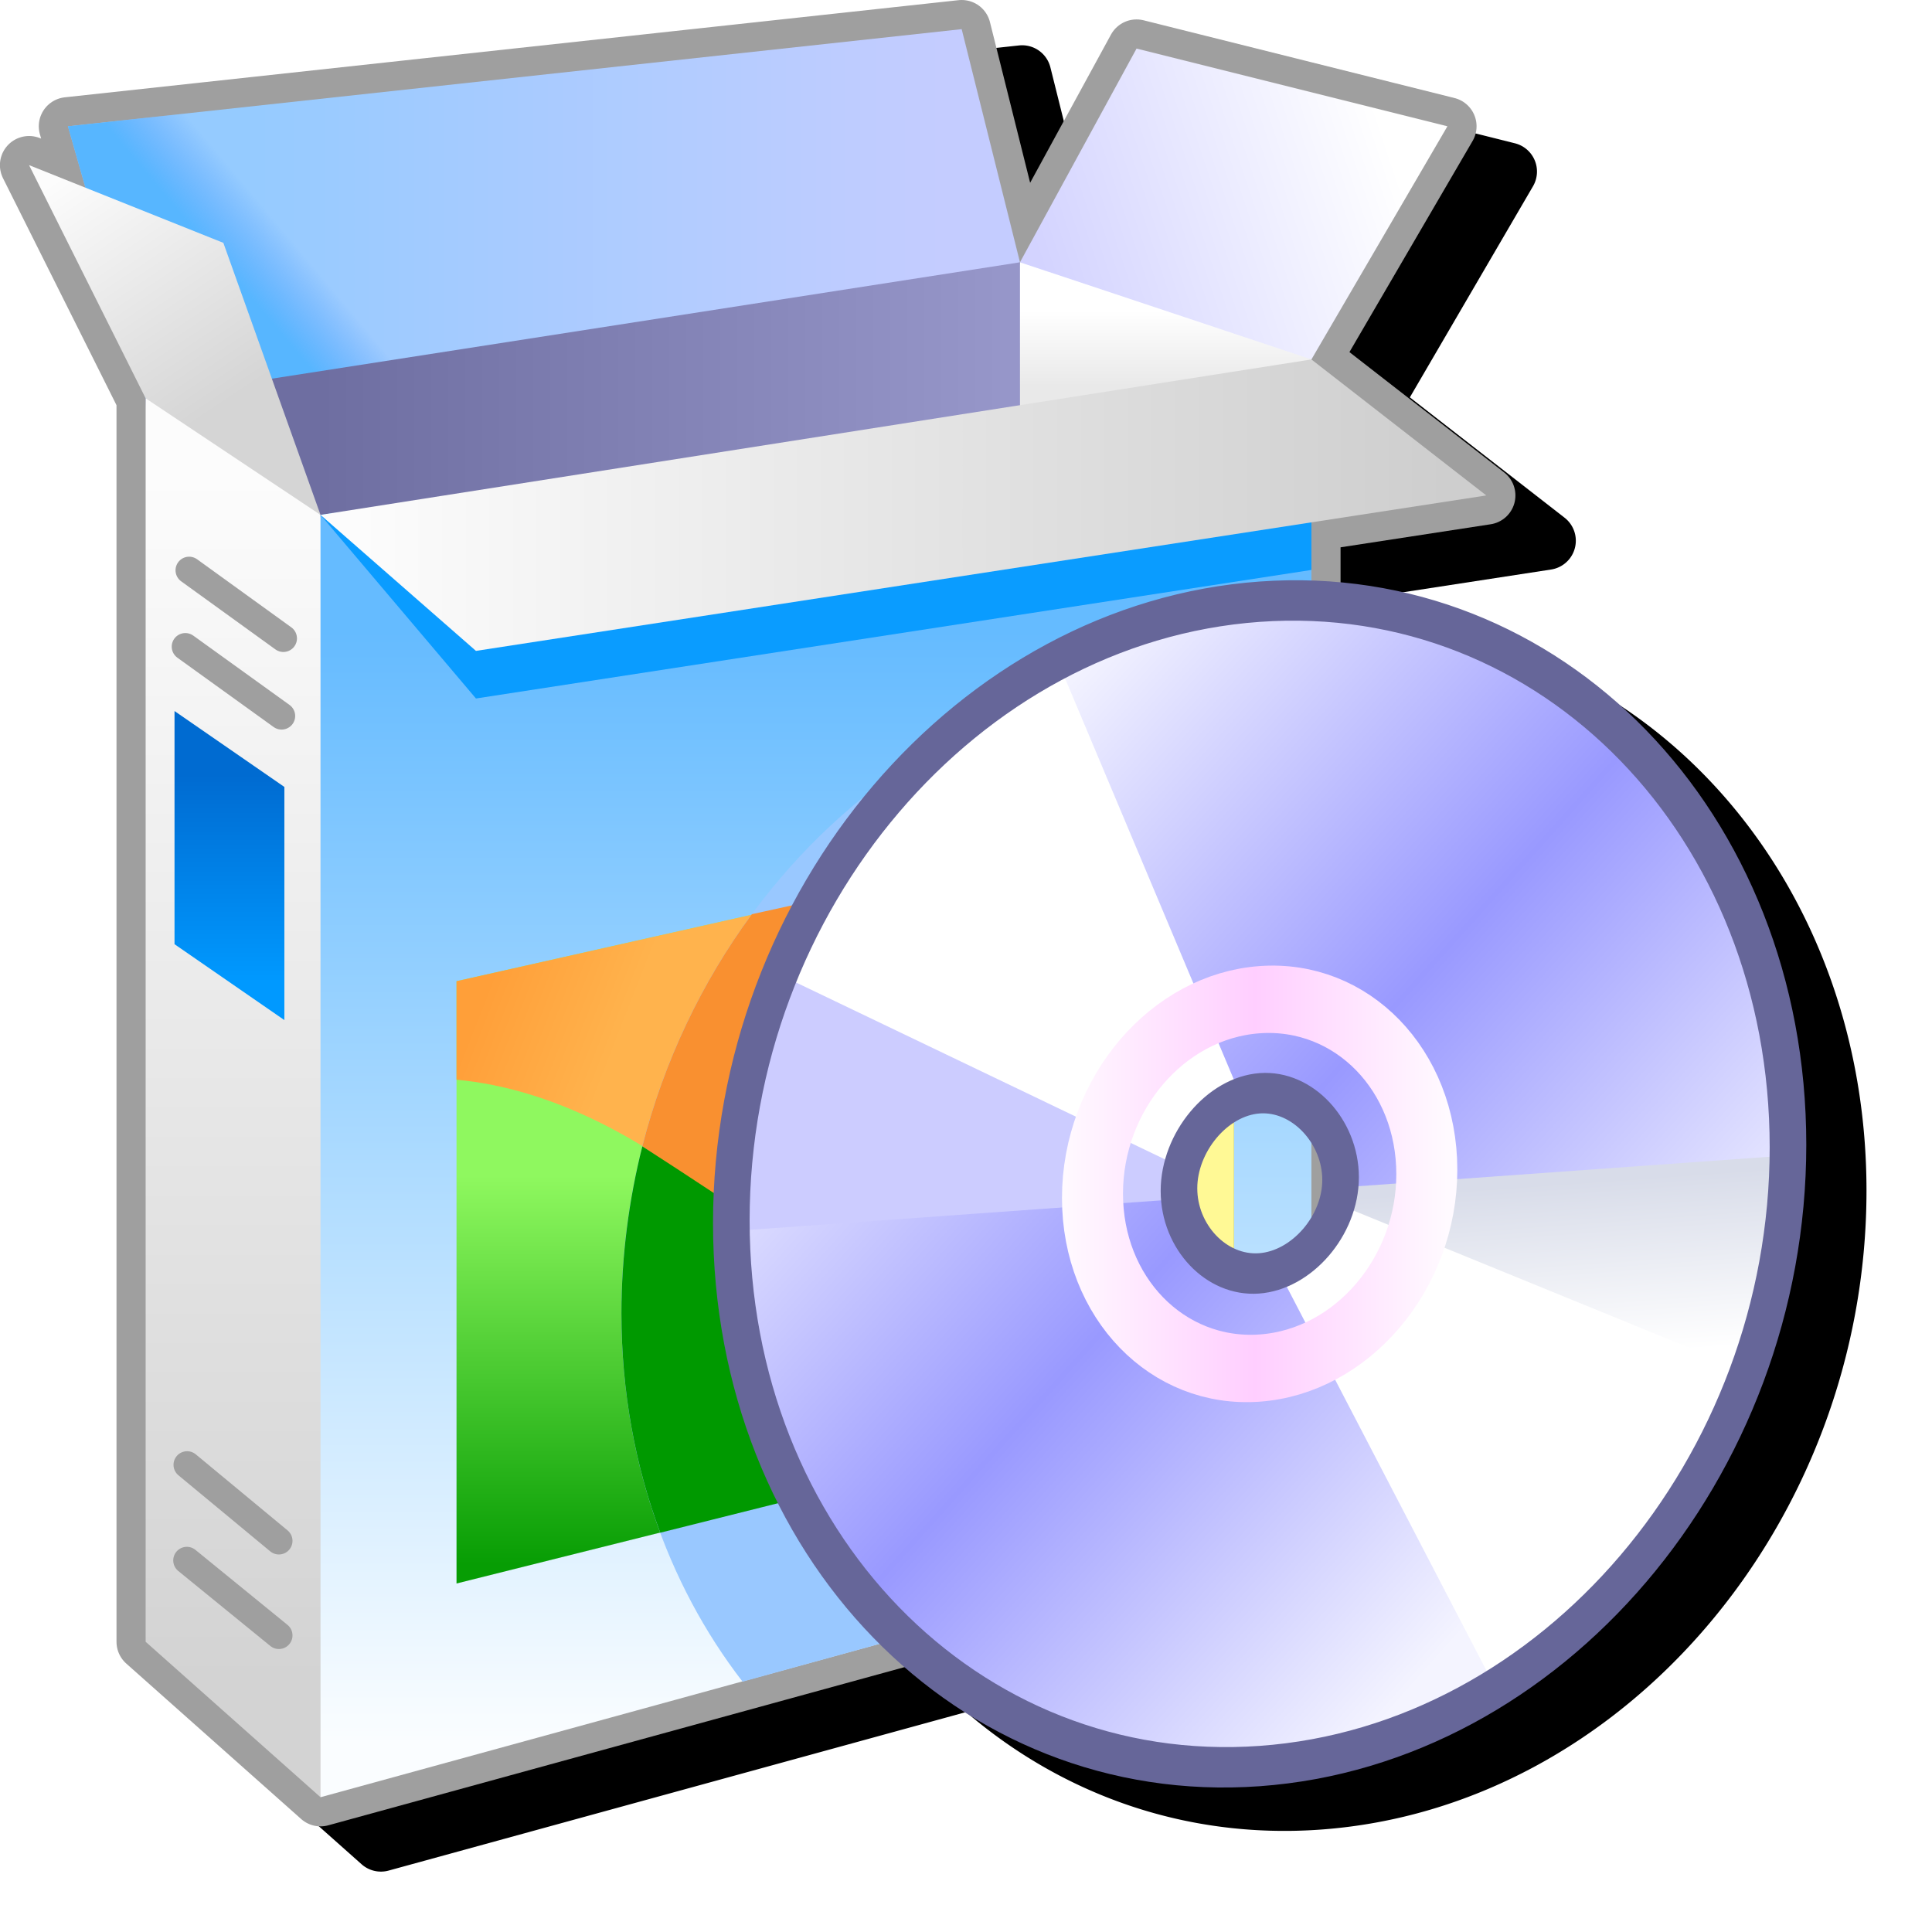 <?xml version="1.0" encoding="UTF-8" standalone="no"?>
<svg
   inkscape:export-ydpi="12"
   inkscape:export-xdpi="12"
   inkscape:export-filename="software.png"
   width="256"
   height="256"
   viewBox="0 0 256 256"
   version="1.1"
   id="svg8"
   inkscape:version="1.1.2 (0a00cf5339, 2022-02-04)"
   sodipodi:docname="software-32.svg"
   xmlns:inkscape="http://www.inkscape.org/namespaces/inkscape"
   xmlns:sodipodi="http://sodipodi.sourceforge.net/DTD/sodipodi-0.dtd"
   xmlns:xlink="http://www.w3.org/1999/xlink"
   xmlns="http://www.w3.org/2000/svg"
   xmlns:svg="http://www.w3.org/2000/svg"
   xmlns:rdf="http://www.w3.org/1999/02/22-rdf-syntax-ns#"
   xmlns:cc="http://creativecommons.org/ns#"
   xmlns:dc="http://purl.org/dc/elements/1.1/">
  <defs
     id="defs2">
    <linearGradient
       inkscape:collect="always"
       id="linearGradient611593">
      <stop
         style="stop-color:#ffffff;stop-opacity:1"
         offset="0"
         id="stop611589" />
      <stop
         style="stop-color:#d8dce9;stop-opacity:1"
         offset="1"
         id="stop611591" />
    </linearGradient>
    <linearGradient
       inkscape:collect="always"
       id="linearGradient355316">
      <stop
         style="stop-color:#f4f4ff;stop-opacity:1"
         offset="0"
         id="stop355310" />
      <stop
         style="stop-color:#9999ff;stop-opacity:1"
         offset="0.5"
         id="stop355312" />
      <stop
         style="stop-color:#f4f4ff;stop-opacity:1"
         offset="1"
         id="stop355314" />
    </linearGradient>
    <linearGradient
       inkscape:collect="always"
       id="linearGradient300281">
      <stop
         style="stop-color:#57b6ff;stop-opacity:1"
         offset="0"
         id="stop300277" />
      <stop
         style="stop-color:#57a2ff;stop-opacity:0;"
         offset="1"
         id="stop300279" />
    </linearGradient>
    <linearGradient
       inkscape:collect="always"
       id="linearGradient206700">
      <stop
         style="stop-color:#ff9f39;stop-opacity:1"
         offset="0"
         id="stop206696" />
      <stop
         style="stop-color:#ffb34d;stop-opacity:1"
         offset="1"
         id="stop206698" />
    </linearGradient>
    <linearGradient
       inkscape:collect="always"
       id="linearGradient162493">
      <stop
         style="stop-color:#079d04;stop-opacity:1"
         offset="0"
         id="stop162489" />
      <stop
         style="stop-color:#8ff85f;stop-opacity:1"
         offset="1"
         id="stop162491" />
    </linearGradient>
    <linearGradient
       inkscape:collect="always"
       id="linearGradient149205">
      <stop
         style="stop-color:#006bd1;stop-opacity:1"
         offset="0"
         id="stop149201" />
      <stop
         style="stop-color:#0099ff;stop-opacity:1"
         offset="1"
         id="stop149203" />
    </linearGradient>
    <linearGradient
       inkscape:collect="always"
       id="linearGradient123919">
      <stop
         style="stop-color:#fafdff;stop-opacity:1"
         offset="0"
         id="stop123915" />
      <stop
         style="stop-color:#65bbff;stop-opacity:1"
         offset="1"
         id="stop123917" />
    </linearGradient>
    <linearGradient
       inkscape:collect="always"
       id="linearGradient106181">
      <stop
         style="stop-color:#d3d3d3;stop-opacity:1"
         offset="0"
         id="stop106177" />
      <stop
         style="stop-color:#fcfcfc;stop-opacity:1"
         offset="1"
         id="stop106179" />
    </linearGradient>
    <linearGradient
       inkscape:collect="always"
       id="linearGradient91994">
      <stop
         style="stop-color:#d5d5d5;stop-opacity:1"
         offset="0"
         id="stop91990" />
      <stop
         style="stop-color:#fcfcfc;stop-opacity:1"
         offset="1"
         id="stop91992" />
    </linearGradient>
    <linearGradient
       inkscape:collect="always"
       id="linearGradient74734">
      <stop
         style="stop-color:#95cbff;stop-opacity:1"
         offset="0"
         id="stop74730" />
      <stop
         style="stop-color:#c4ccff;stop-opacity:1"
         offset="1"
         id="stop74732" />
    </linearGradient>
    <linearGradient
       inkscape:collect="always"
       id="linearGradient56209">
      <stop
         style="stop-color:#6e6ea1;stop-opacity:1"
         offset="0"
         id="stop56205" />
      <stop
         style="stop-color:#9696c9;stop-opacity:1"
         offset="1"
         id="stop56207" />
    </linearGradient>
    <linearGradient
       inkscape:collect="always"
       id="linearGradient37482">
      <stop
         style="stop-color:#e9e9e9;stop-opacity:1"
         offset="0"
         id="stop37478" />
      <stop
         style="stop-color:#ffffff;stop-opacity:1"
         offset="1"
         id="stop37480" />
    </linearGradient>
    <linearGradient
       inkscape:collect="always"
       id="linearGradient17516">
      <stop
         style="stop-color:#d3d3ff;stop-opacity:1"
         offset="0"
         id="stop17512" />
      <stop
         style="stop-color:#ffffff;stop-opacity:1"
         offset="1"
         id="stop17514" />
    </linearGradient>
    <linearGradient
       inkscape:collect="always"
       id="linearGradient3547">
      <stop
         style="stop-color:#fcfcfc;stop-opacity:1"
         offset="0"
         id="stop3543" />
      <stop
         style="stop-color:#cecece;stop-opacity:1"
         offset="1"
         id="stop3545" />
    </linearGradient>
    <linearGradient
       inkscape:collect="always"
       xlink:href="#linearGradient3547"
       id="linearGradient3549"
       x1="-125.932"
       y1="23.25"
       x2="-97.932"
       y2="23.25"
       gradientUnits="userSpaceOnUse"
       gradientTransform="translate(-13.5,-1)" />
    <linearGradient
       inkscape:collect="always"
       xlink:href="#linearGradient17516"
       id="linearGradient17518"
       x1="-108.432"
       y1="17"
       x2="-99.432"
       y2="14"
       gradientUnits="userSpaceOnUse"
       gradientTransform="translate(-13.5,-1)" />
    <linearGradient
       inkscape:collect="always"
       xlink:href="#linearGradient37482"
       id="linearGradient37484"
       x1="-106.432"
       y1="20.186"
       x2="-106.432"
       y2="18.25"
       gradientUnits="userSpaceOnUse"
       gradientTransform="translate(-13.5,-1)" />
    <linearGradient
       inkscape:collect="always"
       xlink:href="#linearGradient56209"
       id="linearGradient56211"
       x1="-126.932"
       y1="21.75"
       x2="-109.432"
       y2="21.75"
       gradientUnits="userSpaceOnUse"
       gradientTransform="translate(-13.5,-1)" />
    <linearGradient
       inkscape:collect="always"
       xlink:href="#linearGradient74734"
       id="linearGradient74736"
       x1="-128.932"
       y1="15.75"
       x2="-110.932"
       y2="15.75"
       gradientUnits="userSpaceOnUse"
       gradientTransform="translate(-13.5,-1)" />
    <linearGradient
       inkscape:collect="always"
       xlink:href="#linearGradient91994"
       id="linearGradient91996"
       x1="-129.932"
       y1="21"
       x2="-133.932"
       y2="15"
       gradientUnits="userSpaceOnUse"
       gradientTransform="translate(-13.5,-1)" />
    <linearGradient
       inkscape:collect="always"
       xlink:href="#linearGradient106181"
       id="linearGradient106183"
       x1="-129.432"
       y1="53.5"
       x2="-129.432"
       y2="22.5"
       gradientUnits="userSpaceOnUse"
       gradientTransform="translate(-13.5,-1)" />
    <linearGradient
       inkscape:collect="always"
       xlink:href="#linearGradient123919"
       id="linearGradient123921"
       x1="-124.932"
       y1="55"
       x2="-124.932"
       y2="26.5"
       gradientUnits="userSpaceOnUse"
       gradientTransform="translate(-13.5,-1)" />
    <linearGradient
       inkscape:collect="always"
       xlink:href="#linearGradient149205"
       id="linearGradient149207"
       x1="-130.98"
       y1="30.146"
       x2="-130.98"
       y2="35.468"
       gradientUnits="userSpaceOnUse"
       gradientTransform="translate(-11.758,-0.952)" />
    <linearGradient
       inkscape:collect="always"
       xlink:href="#linearGradient206700"
       id="linearGradient162495"
       x1="-124.531"
       y1="36.657"
       x2="-121.121"
       y2="37.992"
       gradientUnits="userSpaceOnUse"
       gradientTransform="translate(-12,-1)" />
    <linearGradient
       inkscape:collect="always"
       xlink:href="#linearGradient162493"
       id="linearGradient179765"
       gradientUnits="userSpaceOnUse"
       x1="-123.939"
       y1="50.5"
       x2="-123.939"
       y2="40.5"
       gradientTransform="translate(-12,-1)" />
    <linearGradient
       inkscape:collect="always"
       xlink:href="#linearGradient300281"
       id="linearGradient300283"
       x1="-163.056"
       y1="17.421"
       x2="-161.714"
       y2="16.293"
       gradientUnits="userSpaceOnUse"
       gradientTransform="translate(20,-1.5)" />
    <linearGradient
       inkscape:collect="always"
       id="linearGradient55884">
      <stop
         style="stop-color:#fffaff;stop-opacity:1"
         offset="0"
         id="stop55880" />
      <stop
         style="stop-color:#ffceff;stop-opacity:1"
         offset="0.5"
         id="stop55937" />
      <stop
         style="stop-color:#fffaff;stop-opacity:1"
         offset="1"
         id="stop55882" />
    </linearGradient>
    <linearGradient
       inkscape:collect="always"
       xlink:href="#linearGradient355316"
       id="linearGradient3027-5"
       x1="-129.432"
       y1="84.5"
       x2="-103.432"
       y2="112"
       gradientUnits="userSpaceOnUse"
       gradientTransform="translate(-12.568)" />
    <linearGradient
       inkscape:collect="always"
       xlink:href="#linearGradient55884"
       id="linearGradient55886-2"
       x1="-123.89"
       y1="98.65"
       x2="-108.079"
       y2="98.65"
       gradientUnits="userSpaceOnUse" />
    <linearGradient
       inkscape:collect="always"
       xlink:href="#linearGradient611593"
       id="linearGradient611595"
       x1="-109.325"
       y1="105.973"
       x2="-109.325"
       y2="99.412"
       gradientUnits="userSpaceOnUse" />
    <filter
       inkscape:collect="always"
       style="color-interpolation-filters:sRGB"
       id="filter637745"
       x="-0.075"
       y="-0.075"
       width="1.151"
       height="1.149">
      <feGaussianBlur
         inkscape:collect="always"
         stdDeviation="7.521"
         id="feGaussianBlur637747" />
    </filter>
  </defs>
  <sodipodi:namedview
     inkscape:guide-bbox="true"
     showguides="true"
     id="base"
     pagecolor="#ffffff"
     bordercolor="#666666"
     borderopacity="1.0"
     inkscape:pageopacity="0.0"
     inkscape:pageshadow="2"
     inkscape:zoom="2.8284271"
     inkscape:cx="39.59798"
     inkscape:cy="-22.980971"
     inkscape:document-units="px"
     inkscape:current-layer="layer1"
     inkscape:document-rotation="0"
     showgrid="false"
     units="px"
     inkscape:window-width="3840"
     inkscape:window-height="2043"
     inkscape:window-x="0"
     inkscape:window-y="0"
     inkscape:window-maximized="1"
     inkscape:snap-bbox="true"
     inkscape:bbox-nodes="true"
     fit-margin-top="0"
     fit-margin-left="0"
     fit-margin-right="0"
     fit-margin-bottom="0"
     inkscape:bbox-paths="false"
     inkscape:snap-global="true"
     inkscape:snap-intersection-paths="true"
     inkscape:snap-grids="true"
     inkscape:pagecheckerboard="0"
     inkscape:object-paths="true">
    <inkscape:grid
       type="xygrid"
       id="grid1504"
       originx="0"
       originy="0" />
    <inkscape:grid
       type="xygrid"
       id="grid1507"
       spacingx="0.5"
       spacingy="0.5"
       originx="0"
       originy="0" />
  </sodipodi:namedview>
  <g
     inkscape:label="Layer 1"
     inkscape:groupmode="layer"
     id="layer1"
     transform="translate(-12.568)">
    <path
       id="path637409"
       style="color:#000000;mix-blend-mode:normal;fill:#000000;fill-opacity:1;stroke-width:0.988;stroke-linecap:round;stroke-linejoin:round;-inkscape-stroke:none;filter:url(#filter637745)"
       d="M 147.584,6.022 46.849,16.972 29.16,18.894 a 3.862,3.862 0 0 0 -3.297,4.9 l 0.162,0.567 -0.164,-0.066 a 3.862,3.862 0 0 0 -4.887,5.313 l 15.038,30.078 V 223.542 a 3.862,3.862 0 0 0 1.296,2.886 l 23.17,20.594 a 3.862,3.862 0 0 0 3.588,0.839 l 76.522,-21.005 c 12.666,10.872 29.023,16.848 46.893,15.58 40.188,-2.85 72.408,-40.809 72.407,-84.677 6.3e-4,-39.754 -26.757,-71.171 -61.684,-74.593 V 81.524 78.522 l 19.894,-3.058 a 3.862,3.862 0 0 0 1.785,-6.864 L 199.382,52.653 215.699,24.68 a 3.862,3.862 0 0 0 -2.398,-5.693 L 172.108,8.688 a 3.862,3.862 0 0 0 -4.325,1.898 L 157.074,30.22 151.75,8.924 a 3.862,3.862 0 0 0 -4.165,-2.902 z" />
    <g
       id="g611093"
       transform="matrix(5.149,0,0,5.149,778.122,-47.628)">
      <g
         id="g611061">
        <path
           id="path344777"
           style="fill:none;fill-opacity:1;stroke:#9f9f9f;stroke-width:1.5;stroke-linecap:round;stroke-linejoin:round;stroke-miterlimit:4;stroke-dasharray:none;stroke-opacity:1"
           d="m -123.932,10 -19.564,2.127 -3.436,0.373 0.451,1.58 -1.451,-0.58 3,6 v 32 l 4.5,4 25.5,-7 v -24 -0.582 -1.227 l 4.5,-0.691 -4.5,-3.5 3.5,-6 -8,-2 -3,5.5 z" />
        <path
           style="fill:url(#linearGradient74736);fill-opacity:1;stroke:none;stroke-width:1px;stroke-linecap:butt;stroke-linejoin:miter;stroke-opacity:1"
           d="m -122.432,16 -1.5,-6 -23,2.5 2,7 11.088,0.579 z"
           id="path1975"
           sodipodi:nodetypes="cccccc" />
        <path
           style="fill:url(#linearGradient17518);fill-opacity:1;stroke:none;stroke-width:1px;stroke-linecap:butt;stroke-linejoin:miter;stroke-opacity:1"
           d="m -119.432,10.5 8,2 -3.5,6 -4.598,-0.487 L -122.432,16 Z"
           id="path2323"
           sodipodi:nodetypes="cccccc" />
        <path
           style="fill:url(#linearGradient37484);fill-opacity:1;stroke:none;stroke-width:1px;stroke-linecap:butt;stroke-linejoin:miter;stroke-opacity:1"
           d="m -122.432,16 -1.842,8.5 h 9.342 v -6 z"
           id="path2966"
           sodipodi:nodetypes="ccccc" />
        <path
           style="mix-blend-mode:normal;fill:url(#linearGradient300283);fill-opacity:1;stroke:none;stroke-width:1px;stroke-linecap:butt;stroke-linejoin:miter;stroke-opacity:1"
           d="m -143.496,12.127 -3.436,0.373 2,7 7.391,-0.814 z"
           id="path296472"
           sodipodi:nodetypes="ccccc" />
        <path
           style="fill:url(#linearGradient56211);fill-opacity:1;stroke:none;stroke-width:1px;stroke-linecap:butt;stroke-linejoin:miter;stroke-opacity:1"
           d="m -122.432,16 -22.5,3.5 0.243,5.988 22.257,0.012 z"
           id="path3100"
           sodipodi:nodetypes="ccccc" />
        <path
           style="fill:url(#linearGradient106183);fill-opacity:1;stroke:none;stroke-width:1px;stroke-linecap:butt;stroke-linejoin:miter;stroke-opacity:1"
           d="m -140.432,55.5 -4.5,-4 v -32 l 1.968,0.38 2.532,2.62 1.198,19.412 z"
           id="path1451"
           sodipodi:nodetypes="ccccccc" />
        <path
           style="fill:url(#linearGradient123921);fill-opacity:1;stroke:none;stroke-width:1px;stroke-linecap:butt;stroke-linejoin:miter;stroke-opacity:1"
           d="m -140.432,22.5 v 33 l 25.5,-7 V 19.154 Z"
           id="path1094"
           sodipodi:nodetypes="ccccc" />
        <path
           style="fill:url(#linearGradient91996);fill-opacity:1;stroke:none;stroke-width:1px;stroke-linecap:butt;stroke-linejoin:miter;stroke-opacity:1"
           d="m -140.432,22.5 -2.5,-7 -5,-2 3,6 z"
           id="path1713"
           sodipodi:nodetypes="ccccc" />
        <path
           style="mix-blend-mode:normal;fill:#0a9cff;fill-opacity:1;stroke:none;stroke-width:1px;stroke-linecap:butt;stroke-linejoin:miter;stroke-opacity:1"
           d="m -140.432,22.5 4,4.725 21.5,-3.308 v -4.763 z"
           id="path248427"
           sodipodi:nodetypes="ccccc" />
        <path
           style="fill:url(#linearGradient3549);fill-opacity:1;stroke:none;stroke-width:1px;stroke-linecap:butt;stroke-linejoin:miter;stroke-opacity:1"
           d="m -140.432,22.5 4,3.5 26,-4 -4.5,-3.5 z"
           id="path3300"
           sodipodi:nodetypes="ccccc" />
        <path
           style="fill:url(#linearGradient149207);fill-opacity:1;stroke:none;stroke-width:1px;stroke-linecap:butt;stroke-linejoin:miter;stroke-opacity:1"
           d="m -141.362,35.501 v -6 l -2.827,-1.953 v 6 z"
           id="path142728"
           sodipodi:nodetypes="ccccc" />
        <path
           style="fill:none;stroke:#9f9f9f;stroke-width:0.7;stroke-linecap:round;stroke-linejoin:miter;stroke-miterlimit:4;stroke-dasharray:none;stroke-opacity:1"
           d="m -143.813,23.926 2.425,1.752"
           id="path142886"
           sodipodi:nodetypes="cc" />
        <path
           style="fill:none;stroke:#9f9f9f;stroke-width:0.7;stroke-linecap:round;stroke-linejoin:miter;stroke-miterlimit:4;stroke-dasharray:none;stroke-opacity:1"
           d="m -143.911,25.891 2.477,1.784"
           id="path142886-3"
           sodipodi:nodetypes="cc" />
        <path
           style="fill:none;stroke:#9f9f9f;stroke-width:0.7;stroke-linecap:round;stroke-linejoin:miter;stroke-miterlimit:4;stroke-dasharray:none;stroke-opacity:1"
           d="m -143.865,46.946 2.362,1.957"
           id="path142886-6"
           sodipodi:nodetypes="cc" />
        <path
           style="fill:none;stroke:#9f9f9f;stroke-width:0.7;stroke-linecap:round;stroke-linejoin:miter;stroke-miterlimit:4;stroke-dasharray:none;stroke-opacity:1"
           d="m -143.872,49.406 2.369,1.93"
           id="path142886-3-7"
           sodipodi:nodetypes="cc" />
        <path
           style="fill:url(#linearGradient179765);fill-opacity:1;stroke:none;stroke-width:1px;stroke-linecap:butt;stroke-linejoin:miter;stroke-opacity:1"
           d="M -136.932,34.5 V 50 l 20,-5 V 30 Z"
           id="path143287"
           sodipodi:nodetypes="ccccc" />
        <path
           style="fill:url(#linearGradient162495);fill-opacity:1;stroke:none;stroke-width:1px;stroke-linecap:butt;stroke-linejoin:miter;stroke-opacity:1"
           d="m -136.932,34.5 v 2.535 c 5,0.465 9.822,5.343 12.477,9.846 L -116.932,45 V 30 Z"
           id="path179431"
           sodipodi:nodetypes="cccccc" />
        <path
           style="fill:#fff995;fill-opacity:1;stroke:none;stroke-width:1px;stroke-linecap:butt;stroke-linejoin:miter;stroke-opacity:1"
           d="m -119.653,30.612 c -1.477,4.392 -4.896,14.437 -4.802,16.269 L -116.932,45 V 30 Z"
           id="path373011"
           sodipodi:nodetypes="ccccc" />
      </g>
      <g
         id="g611040">
        <path
           id="path388327"
           style="opacity:1;mix-blend-mode:normal;fill:#99c8ff;fill-opacity:1;fill-rule:evenodd;stroke:none;stroke-width:0.659;stroke-linecap:round;stroke-linejoin:round;stroke-miterlimit:4;stroke-dasharray:none;stop-color:#000000"
           d="m -118.627,26.599 c -7.805,0.554 -14.063,7.926 -14.062,16.445 -6e-5,3.66 1.167,6.956 3.118,9.482 l 8.053,-2.218 z"
           sodipodi:nodetypes="ccccc" />
        <path
           id="path565517"
           style="opacity:1;mix-blend-mode:normal;fill:#f99030;fill-opacity:1;fill-rule:evenodd;stroke:none;stroke-width:0.659;stroke-linecap:round;stroke-linejoin:round;stroke-miterlimit:4;stroke-dasharray:none;stop-color:#000000"
           d="m -129.331,32.776 c -1.288,1.75 -2.261,3.782 -2.82,5.976 2.252,1.534 4.891,3.332 11.154,7.265 4.263,-11.453 -5.503,-13.863 -5.503,-13.863 z"
           sodipodi:nodetypes="ccccc" />
        <path
           id="path598739"
           style="opacity:1;mix-blend-mode:normal;fill:#009900;fill-opacity:1;fill-rule:evenodd;stroke:none;stroke-width:0.659;stroke-linecap:round;stroke-linejoin:round;stroke-miterlimit:4;stroke-dasharray:none;stop-color:#000000"
           d="m -123.944,44.153 c -1.853,-1.186 -6.05,-4.018 -8.206,-5.402 -0.346,1.368 -0.538,2.829 -0.538,4.293 -3e-5,2.016 0.354,3.922 0.999,5.649 l 8.759,-2.194 z"
           sodipodi:nodetypes="cccccc" />
      </g>
      <g
         id="g84489-7"
         transform="matrix(0.628,-0.045,0,0.692,-43.553,-33.76)">
        <path
           id="circle2983-0"
           style="opacity:1;fill:url(#linearGradient3027-5);fill-opacity:1;fill-rule:evenodd;stroke:none;stroke-width:1;stroke-linecap:round;stroke-linejoin:round;stroke-miterlimit:4;stroke-dasharray:none;stop-color:#000000"
           d="M -128.35,77 A 21.65,21.65 0 0 0 -150,98.65 21.65,21.65 0 0 0 -128.35,120.301 21.65,21.65 0 0 0 -106.699,98.65 21.65,21.65 0 0 0 -128.35,77 Z m 0,18.477 a 3.173,3.173 0 0 1 3.172,3.174 3.173,3.173 0 0 1 -3.172,3.172 3.173,3.173 0 0 1 -3.174,-3.172 3.173,3.173 0 0 1 3.174,-3.174 z"
           transform="translate(12.568)" />
        <path
           id="path1609-9"
           style="opacity:1;fill:#ccccff;fill-opacity:1;stroke:none;stroke-width:1px;stroke-linecap:butt;stroke-linejoin:miter;stroke-opacity:1"
           d="m -141.699,82 c -2.79,0.522 -8.5,10.04 -8.5,17 h 18.732 c -0.025,-0.115 -0.044,-0.232 -0.057,-0.35 0.015,-1.155 0.657,-2.211 1.676,-2.756 z"
           transform="translate(12.568)"
           sodipodi:nodetypes="cccccc" />
        <path
           id="path611492"
           style="opacity:1;fill:url(#linearGradient611595);fill-opacity:1;stroke:none;stroke-width:1px;stroke-linecap:butt;stroke-linejoin:miter;stroke-opacity:1"
           d="m -125.197,99 c -0.115,1.032 -0.728,1.942 -1.641,2.438 L -113.699,115 c 3.556,-3.556 7.5,-11 7,-16 z"
           transform="translate(12.568)"
           sodipodi:nodetypes="ccccc" />
        <path
           id="path1891-3"
           style="opacity:1;fill:#ffffff;fill-opacity:1;stroke:none;stroke-width:1px;stroke-linecap:butt;stroke-linejoin:miter;stroke-opacity:1"
           d="m -136.699,78.5 c -5,2.5 -9.5,7.5 -11.5,11 l 16.795,8.398 a 3.173,3.173 0 0 1 2.393,-2.316 z m 11.389,21.041 a 3.173,3.173 0 0 1 -2.371,2.207 L -118.699,118 c 4,-1.5 10,-8.5 10.5,-11 z"
           transform="translate(12.568)" />
        <path
           id="path959-6"
           style="opacity:1;fill:none;fill-rule:evenodd;stroke:#666699;stroke-width:1.5;stroke-linecap:round;stroke-linejoin:round;stroke-miterlimit:4;stroke-dasharray:none;stroke-opacity:1;stop-color:#000000"
           d="m -128.35,77 c -11.957,-2.14e-4 -21.651,9.693 -21.65,21.65 -2.1e-4,11.957 9.693,21.651 21.65,21.65 11.957,2.1e-4 21.651,-9.693 21.65,-21.65 C -106.699,86.693 -116.392,77 -128.35,77 Z m 0.007,18.281 c 1.752,6.71e-4 3.309,1.637 3.309,3.389 -6.7e-4,1.751 -1.593,3.307 -3.344,3.307 -1.752,4.1e-4 -3.278,-1.575 -3.278,-3.327 -4e-4,-1.753 1.561,-3.37 3.314,-3.369 z"
           transform="translate(12.568)"
           sodipodi:nodetypes="cccccccccc" />
        <circle
           style="opacity:1;fill:none;fill-rule:evenodd;stroke:url(#linearGradient55886-2);stroke-width:2.5;stroke-linecap:round;stroke-linejoin:round;stroke-miterlimit:4;stroke-dasharray:none;stop-color:#000000"
           id="circle2560-0"
           cx="-115.782"
           cy="98.65"
           r="6.85" />
      </g>
    </g>
  </g>
</svg>
